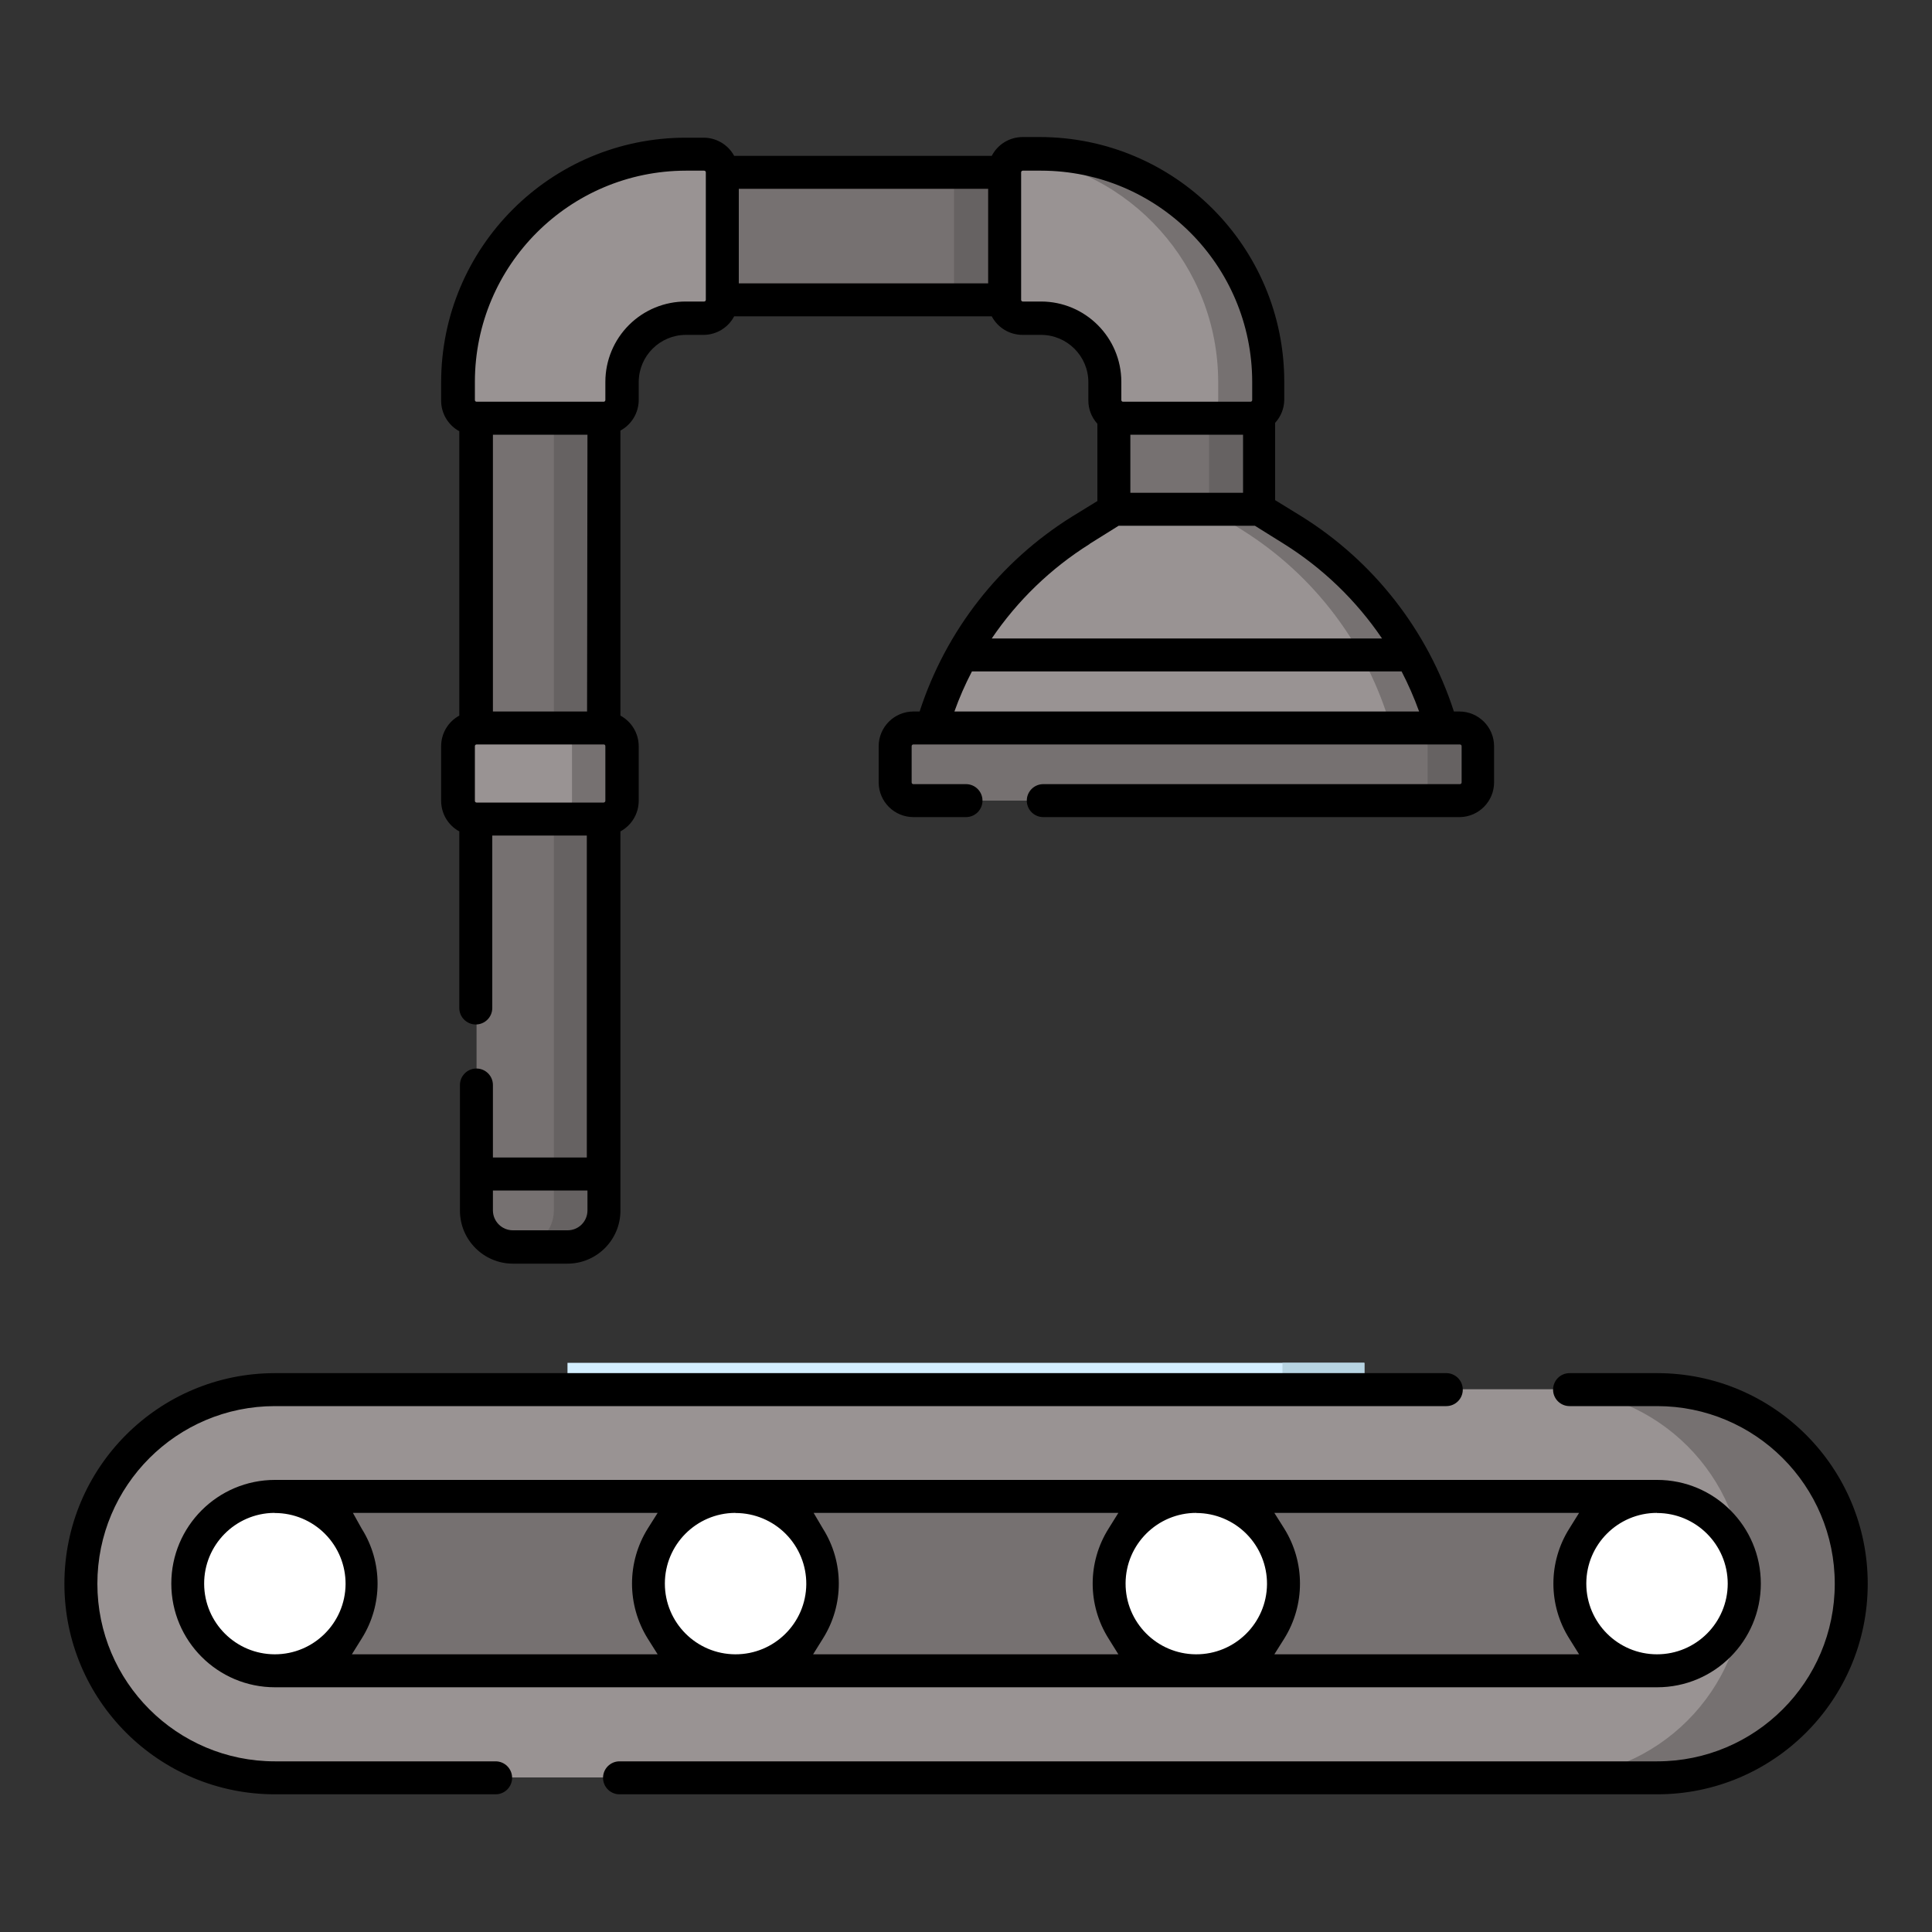 <svg id="efM4JZEmQId1" xmlns="http://www.w3.org/2000/svg" xmlns:xlink="http://www.w3.org/1999/xlink" viewBox="0 0 150 150" shape-rendering="geometricPrecision" text-rendering="geometricPrecision"><rect x="0" y="0" width="150" height="150" fill="#333333" stroke="none"/><style><![CDATA[#efM4JZEmQId31 {animation: efM4JZEmQId31_c_o 2500ms linear infinite normal forwards}@keyframes efM4JZEmQId31_c_o { 0% {opacity: 0} 41.2% {opacity: 1} 81.2% {opacity: 0} 100% {opacity: 0}} #efM4JZEmQId41 {animation: efM4JZEmQId41_c_o 2500ms linear infinite normal forwards}@keyframes efM4JZEmQId41_c_o { 0% {opacity: 0} 20% {opacity: 0} 60.8% {opacity: 1} 100% {opacity: 0.03}}]]></style><g id="efM4JZEmQId2"><path id="efM4JZEmQId3" d="M86.48,31.05L97.79,31.05L97.79,41L86.48,41Z" fill="rgb(118,113,113)" stroke="none" stroke-width="1"/><path id="efM4JZEmQId4" d="M93.87,31.05L97.79,31.05L97.79,41L93.87,41Z" fill="rgb(102,98,98)" stroke="none" stroke-width="1"/><path id="efM4JZEmQId5" d="M55.25,13.38L78.83,13.38L78.83,23.28L55.25,23.28Z" fill="rgb(118,113,113)" stroke="none" stroke-width="1"/><path id="efM4JZEmQId6" d="M74.07,13.38L78.83,13.38L78.83,23.28L74.07,23.28Z" fill="rgb(102,98,98)" stroke="none" stroke-width="1"/><path id="efM4JZEmQId7" d="M37,94C37,95.563,38.267,96.83,39.83,96.83L44.07,96.83C45.629,96.824,46.89,95.559,46.89,94L46.89,32.47L37,32.47Z" fill="rgb(118,113,113)" stroke="none" stroke-width="1"/><path id="efM4JZEmQId8" d="M48.31,31.06L48.31,29.64C48.337,26.921,50.531,24.722,53.25,24.69L54.67,24.69C55.449,24.69,56.08,24.059,56.08,23.28L56.08,13.38C56.064,12.613,55.437,12,54.67,12L53.25,12C43.503,12,35.597,19.893,35.58,29.64L35.58,31.06C35.58,31.436,35.73,31.796,35.997,32.061C36.263,32.325,36.624,32.473,37,32.47L46.9,32.47C47.676,32.465,48.305,31.836,48.31,31.06Z" fill="rgb(153,147,147)" stroke="none" stroke-width="1"/><path id="efM4JZEmQId9" d="M95.15,31.87L98.4,31.59C98.463,31.42,98.497,31.241,98.5,31.06L98.5,29.64C98.483,19.893,90.577,12,80.83,12L79.41,12C78.643,12,78.016,12.613,78,13.38L78,23.28C78,24.059,78.631,24.69,79.41,24.69L80.83,24.69C83.572,24.69,85.803,26.898,85.83,29.64L85.83,31.06C85.83,31.839,86.461,32.47,87.24,32.47L93.93,32.47Z" fill="rgb(153,147,147)" stroke="none" stroke-width="1"/><path id="efM4JZEmQId10" d="M109.9,54.67L103.58,45.34L95.83,40L93.83,39.53L86.48,39.53L83.91,41.14C78.279,44.654,74.156,50.136,72.34,56.52L72.34,57.89L109.89,57.89L109.89,54.67Z" fill="rgb(153,147,147)" stroke="none" stroke-width="1"/><path id="efM4JZEmQId11" d="M43,32.47L43,94C43,95.563,41.733,96.83,40.17,96.83L44.09,96.83C45.641,96.814,46.89,95.551,46.89,94L46.89,32.47Z" fill="rgb(102,98,98)" stroke="none" stroke-width="1"/><path id="efM4JZEmQId12" d="M80.83,12L79.41,12C79.224,12,79.041,12.037,78.87,12.11C87.803,13.107,94.564,20.651,94.58,29.64L94.58,31.06C94.575,31.84,93.94,32.47,93.16,32.47L97.09,32.47C97.869,32.47,98.5,31.839,98.5,31.06L98.5,29.64C98.483,19.893,90.577,12,80.83,12Z" fill="rgb(118,113,113)" stroke="none" stroke-width="1"/><path id="efM4JZEmQId13" d="M111.93,56.52C110.113,50.142,105.994,44.665,100.37,41.15L97.79,39.54L93.87,39.54L96.44,41.15C102.065,44.664,106.184,50.141,108,56.52L108,57.89L111.92,57.89Z" fill="rgb(118,113,113)" stroke="none" stroke-width="1"/><path id="efM4JZEmQId14" d="M69.5,57.93L69.5,60.75C69.5,61.126,69.65,61.486,69.917,61.751C70.183,62.015,70.544,62.163,70.92,62.16L113.35,62.16C114.129,62.16,114.76,61.529,114.76,60.75L114.76,57.93C114.76,57.151,114.129,56.52,113.35,56.52L70.92,56.52C70.544,56.517,70.183,56.665,69.917,56.929C69.65,57.194,69.5,57.554,69.5,57.93Z" fill="rgb(118,113,113)" stroke="none" stroke-width="1"/><path id="efM4JZEmQId15" d="M113.35,56.52L109.42,56.52C110.2,56.52,110.835,57.15,110.84,57.93L110.84,60.75C110.835,61.53,110.2,62.16,109.42,62.16L113.35,62.16C114.129,62.16,114.76,61.529,114.76,60.75L114.76,57.93C114.76,57.151,114.129,56.52,113.35,56.52Z" fill="rgb(102,98,98)" stroke="none" stroke-width="1"/><path id="efM4JZEmQId16" d="M43,63.59L43.17,63.59L43.73,63.53L44.45,62.79L44.61,57.99L44.06,56.83L43.26,56.53L37,56.53C36.221,56.53,35.59,57.161,35.59,57.94L35.59,62.19C35.595,62.965,36.225,63.59,37,63.59Z" fill="rgb(153,147,147)" stroke="none" stroke-width="1"/><path id="efM4JZEmQId17" d="M46.89,56.52L43,56.52C43.779,56.52,44.41,57.151,44.41,57.93L44.41,62.18C44.41,62.554,44.261,62.913,43.997,63.177C43.733,63.441,43.374,63.59,43,63.59L46.92,63.59C47.7,63.59,48.335,62.96,48.34,62.18L48.34,57.93C48.337,57.55,48.183,57.187,47.91,56.922C47.637,56.657,47.27,56.512,46.89,56.52Z" fill="rgb(118,113,113)" stroke="none" stroke-width="1"/><path id="efM4JZEmQId18" d="M113.35,55.24L112.88,55.24C110.841,48.933,106.632,43.554,101,40.06L99,38.83L99,32.83C99.455,32.337,99.708,31.691,99.71,31.02L99.71,29.64C99.71,19.147,91.203,10.64,80.71,10.64L79.41,10.64C78.396,10.636,77.466,11.2,77,12.1L57,12.1C56.528,11.232,55.619,10.691,54.63,10.69L53.25,10.69C42.757,10.69,34.25,19.197,34.25,29.69L34.25,31.11C34.251,32.099,34.792,33.008,35.66,33.48L35.66,55.56C34.792,56.032,34.251,56.941,34.25,57.93L34.25,62.18C34.251,63.169,34.792,64.078,35.66,64.55L35.66,78.26C35.66,78.967,36.233,79.54,36.94,79.54C37.647,79.54,38.22,78.967,38.22,78.26L38.22,64.87L45.56,64.87L45.56,89.87L38.27,89.87L38.27,84.24C38.27,83.533,37.697,82.96,36.99,82.96C36.283,82.96,35.71,83.533,35.71,84.24L35.71,94C35.715,96.268,37.552,98.105,39.82,98.11L44.06,98.11C46.328,98.105,48.165,96.268,48.17,94L48.17,64.55C49.041,64.079,49.585,63.17,49.59,62.18L49.59,57.93C49.585,56.94,49.041,56.031,48.17,55.56L48.17,33.43C49.041,32.959,49.585,32.05,49.59,31.06L49.59,29.64C49.606,27.629,51.239,26.005,53.25,26L54.67,26C55.651,25.979,56.543,25.428,57,24.56L77,24.56C77.471,25.453,78.401,26.008,79.41,26L80.83,26C82.855,26.005,84.495,27.645,84.5,29.67L84.5,31.09C84.498,31.76,84.748,32.406,85.2,32.9L85.2,38.9L83.2,40.13C77.611,43.621,73.433,48.972,71.4,55.24L70.92,55.24C69.433,55.24,68.226,56.443,68.22,57.93L68.22,60.75C68.226,62.237,69.433,63.44,70.92,63.44L75,63.44C75.707,63.44,76.28,62.867,76.28,62.16C76.28,61.453,75.707,60.88,75,60.88L70.92,60.88C70.884,60.883,70.848,60.87,70.822,60.846C70.795,60.821,70.78,60.786,70.78,60.75L70.78,57.93C70.78,57.894,70.795,57.859,70.822,57.834C70.848,57.81,70.884,57.797,70.92,57.8L113.35,57.8C113.422,57.8,113.48,57.858,113.48,57.93L113.48,60.75C113.48,60.822,113.422,60.88,113.35,60.88L81,60.88C80.293,60.88,79.72,61.453,79.72,62.16C79.72,62.867,80.293,63.44,81,63.44L113.36,63.44C114.824,63.407,115.995,62.214,116,60.75L116,57.93C115.995,56.447,114.793,55.245,113.31,55.24ZM87.76,33.75L96.51,33.75L96.51,38.26L87.76,38.26ZM47,57.93L47,62.18C46.995,62.253,46.934,62.31,46.86,62.31L37,62.31C36.966,62.31,36.932,62.296,36.908,62.272C36.884,62.248,36.87,62.214,36.87,62.18L36.87,57.93C36.87,57.896,36.884,57.862,36.908,57.838C36.932,57.814,36.966,57.8,37,57.8L46.9,57.8C46.96,57.814,47.002,57.868,47,57.93ZM45.58,55.24L38.27,55.24L38.27,33.75L45.61,33.75ZM44.06,95.52L39.82,95.52C38.976,95.52,38.286,94.844,38.27,94L38.27,92.43L45.61,92.43L45.61,94C45.599,94.847,44.907,95.526,44.06,95.52ZM54.67,23.41L53.25,23.41C51.595,23.407,50.007,24.062,48.835,25.231C47.663,26.399,47.003,27.985,47,29.64L47,31.06C47,31.096,46.985,31.131,46.958,31.156C46.932,31.18,46.896,31.193,46.86,31.19L37,31.19C36.966,31.19,36.932,31.176,36.908,31.152C36.884,31.128,36.87,31.094,36.87,31.06L36.87,29.64C36.881,20.597,44.207,13.267,53.25,13.25L54.67,13.25C54.704,13.25,54.738,13.264,54.762,13.288C54.786,13.312,54.8,13.346,54.8,13.38L54.8,23.28C54.8,23.314,54.786,23.348,54.762,23.372C54.738,23.396,54.704,23.41,54.67,23.41ZM57.36,14.66L76.72,14.66L76.72,22L57.36,22ZM80.83,23.41L79.41,23.41C79.338,23.41,79.28,23.352,79.28,23.28L79.28,13.38C79.28,13.308,79.338,13.25,79.41,13.25L80.83,13.25C89.877,13.261,97.209,20.593,97.22,29.64L97.22,31.06C97.22,31.132,97.162,31.19,97.09,31.19L87.19,31.19C87.118,31.19,87.06,31.132,87.06,31.06L87.06,29.64C87.054,26.202,84.268,23.416,80.83,23.41ZM84.59,42.23L86.85,40.82L97.43,40.82L99.69,42.23C102.709,44.121,105.301,46.621,107.3,49.57L77,49.57C78.999,46.621,81.591,44.121,84.61,42.23ZM75.46,52.13L108.82,52.13C109.34,53.136,109.795,54.175,110.18,55.24L74.1,55.24C74.481,54.173,74.936,53.134,75.46,52.13Z" fill="rgb(0,0,0)" stroke="none" stroke-width="1"/><rect id="efM4JZEmQId19" width="61.87" height="2.08" rx="0" ry="0" transform="matrix(1 0 0 1 44.06 105.81)" fill="rgb(212,239,255)" stroke="none" stroke-width="1"/><rect id="efM4JZEmQId20" width="6.36" height="2.08" rx="0" ry="0" transform="matrix(1 0 0 1 99.57 105.81)" fill="rgb(183,212,226)" stroke="none" stroke-width="1"/><path id="efM4JZEmQId21" d="M143.72,123C143.676,131.289,136.95,137.989,128.66,138L21.34,138C13.017,138,6.27,131.253,6.27,122.93C6.27,114.607,13.017,107.86,21.34,107.86L128.66,107.86C132.666,107.865,136.506,109.465,139.331,112.305C142.157,115.146,143.736,118.994,143.72,123Z" fill="rgb(153,147,147)" stroke="none" stroke-width="1"/><path id="efM4JZEmQId22" d="M143.72,123C143.676,131.289,136.95,137.989,128.66,138L120.36,138C128.683,138,135.43,131.253,135.43,122.93C135.43,114.607,128.683,107.86,120.36,107.86L128.66,107.86C132.666,107.865,136.506,109.465,139.331,112.305C142.157,115.146,143.736,118.994,143.72,123Z" fill="rgb(118,113,113)" stroke="none" stroke-width="1"/><path id="efM4JZEmQId23" d="M128.66,129.73L21.34,129.73C17.601,129.73,14.57,126.699,14.57,122.96C14.57,119.221,17.601,116.19,21.34,116.19L128.66,116.19C132.399,116.19,135.43,119.221,135.43,122.96C135.43,126.699,132.399,129.73,128.66,129.73Z" fill="rgb(118,113,113)" stroke="none" stroke-width="1"/><circle id="efM4JZEmQId24" r="6.77" transform="matrix(1 0 0 1 57.11 122.96)" fill="rgb(255,255,255)" stroke="none" stroke-width="1"/><circle id="efM4JZEmQId25" r="6.77" transform="matrix(1 0 0 1 92.89 122.96)" fill="rgb(255,255,255)" stroke="none" stroke-width="1"/><circle id="efM4JZEmQId26" r="6.77" transform="matrix(1 0 0 1 21.34 122.96)" fill="rgb(255,255,255)" stroke="none" stroke-width="1"/><circle id="efM4JZEmQId27" r="6.77" transform="matrix(1 0 0 1 128.66 122.96)" fill="rgb(255,255,255)" stroke="none" stroke-width="1"/><path id="efM4JZEmQId28" d="M21.35,139.31C12.32,139.31,5,131.99,5,122.96C5,113.93,12.32,106.61,21.35,106.61L112.29,106.61C112.997,106.61,113.57,107.183,113.57,107.89C113.57,108.597,112.997,109.17,112.29,109.17L21.35,109.17C13.734,109.17,7.56,115.344,7.56,122.96C7.56,130.576,13.734,136.75,21.35,136.75L38.48,136.75C39.187,136.75,39.76,137.323,39.76,138.03C39.76,138.737,39.187,139.31,38.48,139.31Z" fill="rgb(0,0,0)" stroke="none" stroke-width="1"/><path id="efM4JZEmQId29" d="M21.35,131C16.904,131,13.3,127.396,13.3,122.95C13.3,118.504,16.904,114.9,21.35,114.9L128.66,114.9C133.106,114.9,136.71,118.504,136.71,122.95C136.71,127.396,133.106,131,128.66,131ZM128.65,117.46C125.618,117.46,123.16,119.918,123.16,122.95C123.16,125.982,125.618,128.44,128.65,128.44C131.682,128.44,134.14,125.982,134.14,122.95C134.134,119.922,131.678,117.47,128.65,117.47ZM99.71,118.68C101.337,121.294,101.337,124.606,99.71,127.22L98.94,128.44L122.6,128.44L121.84,127.22C120.194,124.611,120.194,121.289,121.84,118.68L122.6,117.46L98.94,117.46ZM92.89,117.46C89.863,117.455,87.403,119.9,87.39,122.927C87.377,125.954,89.817,128.42,92.844,128.44C95.87,128.46,98.342,126.027,98.37,123C98.381,121.539,97.808,120.134,96.78,119.096C95.751,118.058,94.351,117.473,92.89,117.47ZM63.89,118.68C65.536,121.289,65.536,124.611,63.89,127.22L63.13,128.44L86.83,128.44L86.07,127.22C84.424,124.611,84.424,121.289,86.07,118.68L86.83,117.46L63.17,117.46ZM57.08,117.46C54.058,117.477,51.618,119.932,51.62,122.953C51.622,125.975,54.065,128.427,57.087,128.44C60.108,128.453,62.572,126.021,62.6,123C62.611,121.539,62.038,120.134,61.01,119.096C59.981,118.058,58.581,117.473,57.12,117.47ZM28.08,118.68C29.726,121.289,29.726,124.611,28.08,127.22L27.32,128.44L51.06,128.44L50.29,127.22C48.663,124.606,48.663,121.294,50.29,118.68L51.06,117.46L27.4,117.46ZM21.27,117.46C18.254,117.499,15.834,119.963,15.85,122.98C15.867,125.996,18.314,128.434,21.33,128.44C24.346,128.445,26.802,126.016,26.83,123C26.841,121.539,26.268,120.134,25.24,119.096C24.211,118.058,22.811,117.473,21.35,117.47Z" fill="rgb(0,0,0)" stroke="none" stroke-width="1"/><path id="efM4JZEmQId30" d="M48.1,139.31C47.393,139.31,46.82,138.737,46.82,138.03C46.82,137.323,47.393,136.75,48.1,136.75L128.66,136.75C136.276,136.75,142.45,130.576,142.45,122.96C142.45,115.344,136.276,109.17,128.66,109.17L121.86,109.17C121.153,109.17,120.58,108.597,120.58,107.89C120.58,107.183,121.153,106.61,121.86,106.61L128.66,106.61C137.69,106.61,145.01,113.93,145.01,122.96C145.01,131.99,137.69,139.31,128.66,139.31Z" fill="rgb(0,0,0)" stroke="none" stroke-width="1"/></g><g id="efM4JZEmQId31" opacity="0"><path id="efM4JZEmQId32" d="M89.31,76.3C89.31,77.863,90.577,79.13,92.14,79.13C93.703,79.13,94.97,77.863,94.97,76.3L94.97,70.65C94.97,69.639,94.431,68.705,93.555,68.199C92.679,67.694,91.601,67.694,90.725,68.199C89.849,68.705,89.31,69.639,89.31,70.65Z" fill="rgb(230,255,255)" stroke="none" stroke-width="1"/><path id="efM4JZEmQId33" d="M75.17,76.3C75.17,77.311,75.709,78.245,76.585,78.751C77.461,79.256,78.539,79.256,79.415,78.751C80.291,78.245,80.83,77.311,80.83,76.3L80.83,70.65C80.83,69.639,80.291,68.705,79.415,68.199C78.539,67.694,77.461,67.694,76.585,68.199C75.709,68.705,75.17,69.639,75.17,70.65Z" fill="rgb(230,255,255)" stroke="none" stroke-width="1"/><path id="efM4JZEmQId34" d="M103.45,76.3C103.45,77.311,103.989,78.245,104.865,78.751C105.741,79.256,106.819,79.256,107.695,78.751C108.571,78.245,109.11,77.311,109.11,76.3L109.11,70.65C109.11,69.639,108.571,68.705,107.695,68.199C106.819,67.694,105.741,67.694,104.865,68.199C103.989,68.705,103.45,69.639,103.45,70.65Z" fill="rgb(230,255,255)" stroke="none" stroke-width="1"/><path id="efM4JZEmQId35" d="M92.14,67.82C91.395,67.807,90.675,68.091,90.14,68.61C90.68,69.137,90.989,69.856,91,70.61L91,76.3C90.989,77.054,90.68,77.773,90.14,78.3C90.675,78.819,91.395,79.103,92.14,79.09C93.699,79.107,94.978,77.859,95,76.3L95,70.65C95,69.087,93.733,67.82,92.17,67.82Z" fill="rgb(179,242,255)" stroke="none" stroke-width="1"/><path id="efM4JZEmQId36" d="M78,67.82C77.255,67.807,76.535,68.091,76,68.61C76.54,69.137,76.849,69.856,76.86,70.61L76.86,76.3C76.849,77.054,76.54,77.773,76,78.3C76.535,78.819,77.255,79.103,78,79.09C79.563,79.09,80.83,77.823,80.83,76.26L80.83,70.65C80.83,69.899,80.532,69.18,80.001,68.649C79.47,68.118,78.751,67.82,78,67.82Z" fill="rgb(179,242,255)" stroke="none" stroke-width="1"/><path id="efM4JZEmQId37" d="M106.28,67.82C105.534,67.804,104.814,68.089,104.28,68.61C104.82,69.137,105.129,69.856,105.14,70.61L105.14,76.3C105.129,77.054,104.82,77.773,104.28,78.3C104.814,78.821,105.534,79.106,106.28,79.09C107.843,79.09,109.11,77.823,109.11,76.26L109.11,70.65C109.11,69.087,107.843,67.82,106.28,67.82Z" fill="rgb(179,242,255)" stroke="none" stroke-width="1"/><path id="efM4JZEmQId38" d="M92.14,66.54C91.045,66.532,89.992,66.961,89.214,67.733C88.437,68.505,88,69.555,88,70.65L88,76.3C88,78.57,89.84,80.41,92.11,80.41C94.38,80.41,96.22,78.57,96.22,76.3L96.22,70.65C96.215,68.394,94.396,66.562,92.14,66.54ZM93.69,76.3C93.69,77.156,92.996,77.85,92.14,77.85C91.284,77.85,90.59,77.156,90.59,76.3L90.59,70.65C90.59,70.096,90.885,69.585,91.365,69.308C91.845,69.031,92.435,69.031,92.915,69.308C93.395,69.585,93.69,70.096,93.69,70.65Z" fill="rgb(0,0,0)" stroke="none" stroke-width="1"/><path id="efM4JZEmQId39" d="M78,66.54C75.73,66.54,73.89,68.38,73.89,70.65L73.89,76.3C73.89,78.57,75.73,80.41,78,80.41C80.27,80.41,82.11,78.57,82.11,76.3L82.11,70.65C82.105,68.382,80.268,66.545,78,66.54ZM79.55,76.3C79.55,77.156,78.856,77.85,78,77.85C77.144,77.85,76.45,77.156,76.45,76.3L76.45,70.65C76.45,70.096,76.745,69.585,77.225,69.308C77.705,69.031,78.295,69.031,78.775,69.308C79.255,69.585,79.55,70.096,79.55,70.65Z" fill="rgb(0,0,0)" stroke="none" stroke-width="1"/><path id="efM4JZEmQId40" d="M106.28,66.54C104.01,66.54,102.17,68.38,102.17,70.65L102.17,76.3C102.17,78.57,104.01,80.41,106.28,80.41C108.55,80.41,110.39,78.57,110.39,76.3L110.39,70.65C110.385,68.382,108.548,66.545,106.28,66.54ZM107.83,76.3C107.83,77.156,107.136,77.85,106.28,77.85C105.424,77.85,104.73,77.156,104.73,76.3L104.73,70.65C104.73,70.096,105.025,69.585,105.505,69.308C105.985,69.031,106.575,69.031,107.055,69.308C107.535,69.585,107.83,70.096,107.83,70.65Z" fill="rgb(0,0,0)" stroke="none" stroke-width="1"/></g><g id="efM4JZEmQId41" opacity="0"><path id="efM4JZEmQId42" d="M89.31,93.27C89.31,94.833,90.577,96.1,92.14,96.1C93.703,96.1,94.97,94.833,94.97,93.27L94.97,87.61C94.97,86.047,93.703,84.78,92.14,84.78C90.577,84.78,89.31,86.047,89.31,87.61Z" fill="rgb(230,255,255)" stroke="none" stroke-width="1"/><path id="efM4JZEmQId43" d="M75.17,93.27C75.17,94.281,75.709,95.215,76.585,95.721C77.461,96.226,78.539,96.226,79.415,95.721C80.291,95.215,80.83,94.281,80.83,93.27L80.83,87.61C80.83,86.047,79.563,84.78,78,84.78C76.437,84.78,75.17,86.047,75.17,87.61Z" fill="rgb(230,255,255)" stroke="none" stroke-width="1"/><path id="efM4JZEmQId44" d="M103.45,93.27C103.45,94.281,103.989,95.215,104.865,95.721C105.741,96.226,106.819,96.226,107.695,95.721C108.571,95.215,109.11,94.281,109.11,93.27L109.11,87.61C109.11,86.047,107.843,84.78,106.28,84.78C104.717,84.78,103.45,86.047,103.45,87.61Z" fill="rgb(230,255,255)" stroke="none" stroke-width="1"/><path id="efM4JZEmQId45" d="M92.14,84.79C91.395,84.777,90.675,85.061,90.14,85.58C90.681,86.106,90.99,86.826,91,87.58L91,93.24C90.994,93.995,90.684,94.716,90.14,95.24C90.949,96.03,92.153,96.26,93.197,95.825C94.24,95.389,94.923,94.371,94.93,93.24L94.93,87.61C94.924,86.051,93.659,84.79,92.1,84.79Z" fill="rgb(179,242,255)" stroke="none" stroke-width="1"/><path id="efM4JZEmQId46" d="M78,84.79C77.255,84.777,76.535,85.061,76,85.58C76.541,86.106,76.85,86.826,76.86,87.58L76.86,93.24C76.854,93.995,76.544,94.716,76,95.24C76.809,96.03,78.013,96.26,79.057,95.825C80.1,95.389,80.783,94.371,80.79,93.24L80.79,87.61C80.785,86.066,79.543,84.812,78,84.79Z" fill="rgb(179,242,255)" stroke="none" stroke-width="1"/><path id="efM4JZEmQId47" d="M106.28,84.79C105.534,84.774,104.814,85.059,104.28,85.58C104.821,86.106,105.13,86.826,105.14,87.58L105.14,93.24C105.134,93.995,104.824,94.716,104.28,95.24C104.813,95.764,105.533,96.052,106.28,96.04C107.843,96.04,109.11,94.773,109.11,93.21L109.11,87.61C109.104,86.051,107.839,84.79,106.28,84.79Z" fill="rgb(179,242,255)" stroke="none" stroke-width="1"/><path id="efM4JZEmQId48" d="M92.14,83.51C91.047,83.502,89.995,83.93,89.218,84.7C88.441,85.469,88.003,86.516,88,87.61L88,93.27C88,95.54,89.84,97.38,92.11,97.38C94.38,97.38,96.22,95.54,96.22,93.27L96.22,87.61C96.215,85.356,94.394,83.526,92.14,83.51ZM93.69,93.27C93.69,94.126,92.996,94.82,92.14,94.82C91.284,94.82,90.59,94.126,90.59,93.27L90.59,87.61C90.59,86.754,91.284,86.06,92.14,86.06C92.996,86.06,93.69,86.754,93.69,87.61Z" fill="rgb(0,0,0)" stroke="none" stroke-width="1"/><path id="efM4JZEmQId49" d="M78,83.51C75.734,83.51,73.896,85.344,73.89,87.61L73.89,93.27C73.89,95.54,75.73,97.38,78,97.38C80.27,97.38,82.11,95.54,82.11,93.27L82.11,87.61C82.104,85.344,80.266,83.51,78,83.51ZM79.55,93.27C79.55,94.126,78.856,94.82,78,94.82C77.144,94.82,76.45,94.126,76.45,93.27L76.45,87.61C76.45,86.754,77.144,86.06,78,86.06C78.856,86.06,79.55,86.754,79.55,87.61Z" fill="rgb(0,0,0)" stroke="none" stroke-width="1"/><path id="efM4JZEmQId50" d="M106.28,83.51C104.014,83.51,102.176,85.344,102.17,87.61L102.17,93.27C102.17,95.54,104.01,97.38,106.28,97.38C108.55,97.38,110.39,95.54,110.39,93.27L110.39,87.61C110.384,85.344,108.546,83.51,106.28,83.51ZM107.83,93.27C107.83,94.126,107.136,94.82,106.28,94.82C105.424,94.82,104.73,94.126,104.73,93.27L104.73,87.61C104.73,86.754,105.424,86.06,106.28,86.06C107.136,86.06,107.83,86.754,107.83,87.61Z" fill="rgb(0,0,0)" stroke="none" stroke-width="1"/></g></svg>